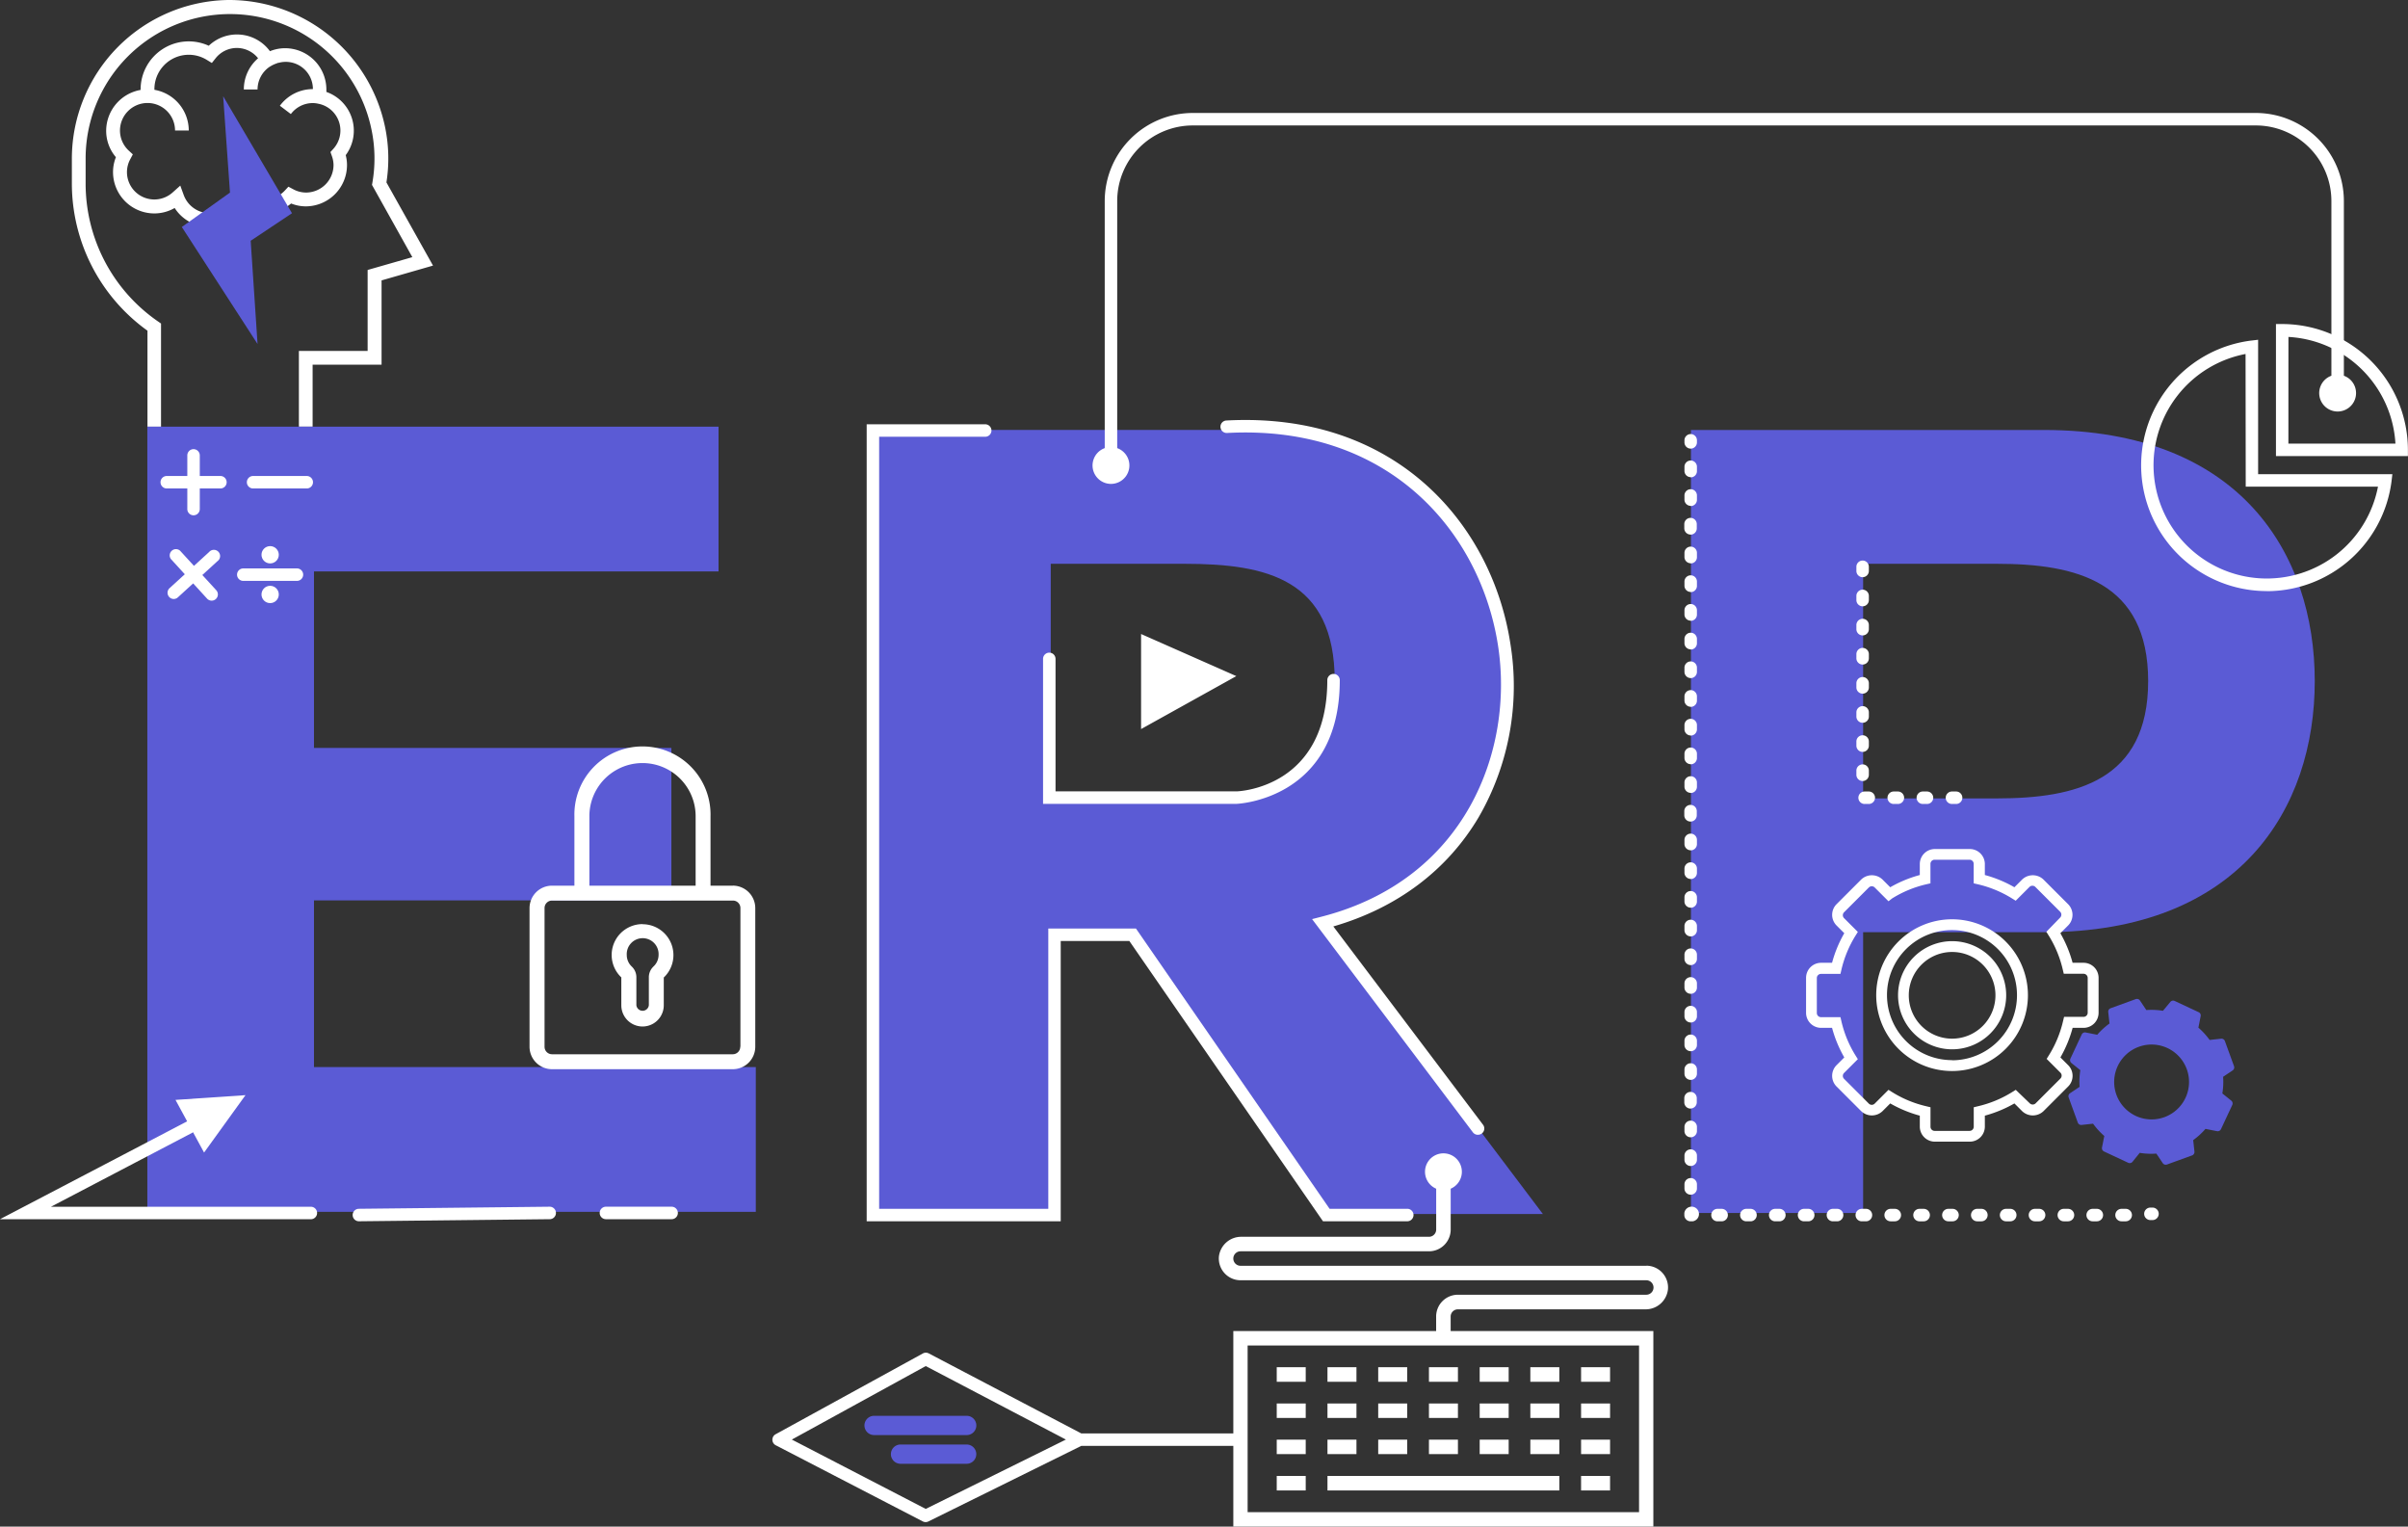 <svg xmlns="http://www.w3.org/2000/svg" viewBox="0 0 579.02 367.01"><rect x="0" y="0" width="579.02" height="367.01" fill="#333333" stroke="none"/><path d="M17.28 38A38.18 38.18 0 0 1 54.83 0h.48a38.32 38.32 0 0 1 37.26 30.44 37.06 37.06 0 0 1 .35 13.41l11.2 20-12.37 3.56v20.26H75.17v14.9h-3.3v-18.2H88.4V64.9l10.75-3.08-9.7-17.37.1-.58a33.84 33.84 0 0 0-.23-12.75A34.72 34.72 0 0 0 20.59 38v6A40.27 40.27 0 0 0 38 77.28l.72.5v24.8h-3.26V79.5a43.58 43.58 0 0 1-18.18-35.42zm9.9 3.34a9.6 9.6 0 0 1 .69-3.55 9.77 9.77 0 0 1-2.34-6.38 10 10 0 0 1 8.28-9.79v-.14A11.57 11.57 0 0 1 50.2 11a9.83 9.83 0 0 1 14.71 1.31 9.69 9.69 0 0 1 3.64-.72 9.94 9.94 0 0 1 9.93 9.93v.58a9.87 9.87 0 0 1 4.65 15.2 9.31 9.31 0 0 1 .31 2.38 9.94 9.94 0 0 1-9.93 9.93 9.57 9.57 0 0 1-3.51-.69 10.08 10.08 0 0 1-2.18 1.4l-1.4-3a6.68 6.68 0 0 0 2.06-1.5l.87-.94 1.13.6a6.51 6.51 0 0 0 3.1.81 6.63 6.63 0 0 0 6.62-6.62 6.53 6.53 0 0 0-.41-2.19l-.33-.93.66-.73a6.56 6.56 0 0 0-3.61-10.89h0a6 6 0 0 0-1.28-.15 6.57 6.57 0 0 0-5.29 2.64l-2.64-2a9.86 9.86 0 0 1 7.94-4A6.53 6.53 0 0 0 67.42 15l-.43.1c-.18 0-.36.1-.54.17a6.94 6.94 0 0 0-1.3.6l-.4.24a6.61 6.61 0 0 0-2.82 5.4h-3.3a9.87 9.87 0 0 1 3.43-7.5 6.51 6.51 0 0 0-10.22 0l-.9 1.13-1.24-.76a8.26 8.26 0 0 0-12.57 7.06v.15a9.94 9.94 0 0 1 8.26 9.78h-3.3a6.62 6.62 0 0 0-6.49-6.61h-.22a6.63 6.63 0 0 0-6.53 6.62A6.54 6.54 0 0 0 31 36.24l.94.87-.6 1.13a6.52 6.52 0 0 0-.81 3.1 6.58 6.58 0 0 0 11 4.91l1.82-1.63.84 2.3A6.66 6.66 0 0 0 49 51.1l-.68 3.24A9.85 9.85 0 0 1 42 50a9.8 9.8 0 0 1-4.88 1.31 9.94 9.94 0 0 1-9.94-9.97z" fill="#fff"/><path d="M61.93 82.7l-1.65-24.82 9.93-6.62-16.55-28.13L55.3 46.3l-11.58 8.27zM75.5 216.46v40.07h106.24v34.8H35.43V102.57h137.35v34.8H75.5v42.44h85.94v36.64zM318.3 222l52.7 69.86h-50.6l-47.45-67.75h-20.3v67.75H211v-188.5h84.9c47.45 0 65.64 29.8 65.64 60.37 0 25.57-13.45 51.4-44.82 58.26zm-65.64-86.47v56.68h32.16c19.77 0 36.12-4.48 36.12-28.47 0-24.52-16.35-28.2-36.12-28.2zm153.94-32.16h84.9c47.2 0 65.1 29.8 65.1 60.37s-17.93 60.37-65.1 60.37H448v67.5h-41.4zm41.4 88.57h32.16c19 0 36.38-4.22 36.38-28.2s-17.4-28.2-36.38-28.2H448z" fill="#5b5bd5"/><path d="M154.5 222.16a7.42 7.42 0 0 0-5.1 12.81v6.7a5.105 5.105 0 0 0 10.21 0V235a7.42 7.42 0 0 0-5.1-12.81zm2.63 10.2a3.54 3.54 0 0 0-1.11 2.56v6.74a1.51 1.51 0 0 1-3 0v-6.74a3.54 3.54 0 0 0-1.11-2.56 3.79 3.79 0 0 1-1.2-2.79 3.83 3.83 0 1 1 7.65 0 3.79 3.79 0 0 1-1.24 2.79zm19.12-19.44h-5.4v-16.7a16.37 16.37 0 1 0-32.73 0v16.7h-5.4a5.4 5.4 0 0 0-5.39 5.39v33.34a5.4 5.4 0 0 0 5.39 5.39h43.5a5.4 5.4 0 0 0 5.39-5.39V218.3a5.4 5.4 0 0 0-5.39-5.39zm-34.53-16.7a12.775 12.775 0 1 1 25.55 0v16.7h-25.55zM178 251.65a1.8 1.8 0 0 1-1.8 1.8h-43.46a1.8 1.8 0 0 1-1.8-1.8V218.3a1.8 1.8 0 0 1 1.8-1.8h43.5a1.8 1.8 0 0 1 1.8 1.8v33.34zM469.4 221a18.24 18.24 0 1 0 18.23 18.24A18.26 18.26 0 0 0 469.41 221zm0 33.86a15.63 15.63 0 1 1 15.6-15.58 15.64 15.64 0 0 1-15.62 15.62zm31.6-23.4h-2.63a29.86 29.86 0 0 0-2.94-7.11l1.86-1.86a3.63 3.63 0 0 0 0-5.12l-5.93-5.93a3.71 3.71 0 0 0-5.12 0l-1.86 1.86a29.67 29.67 0 0 0-7.11-2.94v-2.63a3.62 3.62 0 0 0-3.62-3.62h-8.4a3.62 3.62 0 0 0-3.62 3.62v2.63a29.69 29.69 0 0 0-7.11 2.94l-1.86-1.86a3.71 3.71 0 0 0-5.12 0l-5.93 5.93a3.63 3.63 0 0 0 0 5.12l1.86 1.86a29.51 29.51 0 0 0-2.94 7.11h-2.63a3.62 3.62 0 0 0-3.62 3.62v8.4a3.62 3.62 0 0 0 3.62 3.62h2.63a29.62 29.62 0 0 0 2.94 7.11l-1.86 1.86a3.64 3.64 0 0 0 0 5.13l5.93 5.93a3.71 3.71 0 0 0 5.12 0l1.86-1.86a30.06 30.06 0 0 0 7.11 2.94v2.63a3.62 3.62 0 0 0 3.62 3.62h8.4a3.62 3.62 0 0 0 3.62-3.62v-2.63a30 30 0 0 0 7.11-2.94l1.86 1.86a3.72 3.72 0 0 0 5.13 0l5.93-5.93a3.62 3.62 0 0 0 0-5.13l-1.86-1.86a30 30 0 0 0 2.94-7.11H501a3.62 3.62 0 0 0 3.62-3.62v-8.4a3.62 3.62 0 0 0-3.62-3.62zm1 12a1 1 0 0 1-1 1h-4.68l-.24 1a27.08 27.08 0 0 1-3.4 8.22l-.55.88 3.3 3.3a1 1 0 0 1 0 1.44l-5.93 5.93a1 1 0 0 1-1.44 0L484.7 262l-.88.55a27.08 27.08 0 0 1-8.22 3.4l-1 .24v4.68a1 1 0 0 1-1 1h-8.4a1 1 0 0 1-1-1v-4.68l-1-.24a27 27 0 0 1-8.22-3.4l-.88-.55-3.3 3.3a1 1 0 0 1-1.44 0l-5.93-5.93a1 1 0 0 1 0-1.44l3.3-3.3-.55-.88a27.07 27.07 0 0 1-3.4-8.22l-.23-1h-4.68a1 1 0 0 1-1-1v-8.4a1 1 0 0 1 1-1h4.68l.23-1a27.11 27.11 0 0 1 3.4-8.21l.55-.88-3.3-3.3a1 1 0 0 1 0-1.44l5.93-5.93a1 1 0 0 1 1.44 0l3.3 3.3.87-.68a27 27 0 0 1 8.22-3.4l1-.23v-4.68a1 1 0 0 1 1-1h8.4a1 1 0 0 1 1 1v4.68l1 .23a27.28 27.28 0 0 1 8.22 3.4l.88.55 3.3-3.3a1 1 0 0 1 1.44 0l5.93 5.93a1 1 0 0 1 0 1.44l-3.3 3.4.55.88a27 27 0 0 1 3.4 8.21l.24 1H501a1 1 0 0 1 1 1zm-32.6-17.2a13 13 0 1 0 13 13 13 13 0 0 0-13-13zm0 23.44a10.42 10.42 0 1 1 10.42-10.42 10.43 10.43 0 0 1-10.42 10.42zM579 109.65h-31.73V77.9h1.5A30.28 30.28 0 0 1 579 108.15zm-28.74-3H576A27.28 27.28 0 0 0 550.27 81zm-5.2 35.45a30.23 30.23 0 0 1-3.78-60.22l1.7-.2V114h32.28l-.2 1.7a30.26 30.26 0 0 1-29.98 26.42zm-5.1-57A27.23 27.23 0 1 0 571.8 117H540zM338.38 293.6h-20.26l-46.56-67.38h-16.5v67.38H208.4V102h28.5a1.5 1.5 0 0 1 0 3h-25.5v185.6h40.67v-67.38h21.08l46.56 67.38h18.68a1.5 1.5 0 0 1 0 3zm-64-141.18v22.85l22.9-12.73-22.9-10.12zm-22.07 40.83h-1.5V158.4a1.5 1.5 0 0 1 3 0v31.85h43.47c.85 0 21.88-1 21.88-26.74a1.5 1.5 0 0 1 3 0c0 28.7-24.58 29.74-24.83 29.74zm154.23-85.4a1.5 1.5 0 0 1-1.5-1.5v-.5a1.5 1.5 0 1 1 3 0v.5a1.5 1.5 0 0 1-1.5 1.5zm0 179.36a1.5 1.5 0 0 1-1.5-1.5v-1a1.5 1.5 0 1 1 3 0v1a1.5 1.5 0 0 1-1.5 1.5zm0-6.9a1.5 1.5 0 0 1-1.5-1.5v-1a1.5 1.5 0 1 1 3 0v1a1.5 1.5 0 0 1-1.5 1.5zm0-6.9a1.5 1.5 0 0 1-1.5-1.5v-1a1.5 1.5 0 0 1 3 0v1a1.5 1.5 0 0 1-1.5 1.5zm0-6.9A1.5 1.5 0 0 1 405 265v-1a1.5 1.5 0 0 1 3 0v1a1.5 1.5 0 0 1-1.47 1.49zm0-6.9a1.5 1.5 0 0 1-1.5-1.5v-1a1.5 1.5 0 0 1 3 0v1a1.5 1.5 0 0 1-1.5 1.5zm0-6.9a1.5 1.5 0 0 1-1.5-1.5v-1a1.5 1.5 0 0 1 3 0v1a1.5 1.5 0 0 1-1.5 1.51zm0-6.9a1.5 1.5 0 0 1-1.5-1.5v-1a1.5 1.5 0 0 1 3 0v1a1.5 1.5 0 0 1-1.5 1.51zm0-6.9a1.5 1.5 0 0 1-1.5-1.5v-1a1.5 1.5 0 0 1 3 0v1a1.5 1.5 0 0 1-1.5 1.51zm0-6.9a1.5 1.5 0 0 1-1.5-1.5v-1a1.5 1.5 0 0 1 3 0v1a1.5 1.5 0 0 1-1.5 1.51zm0-6.9a1.5 1.5 0 0 1-1.5-1.5v-1a1.5 1.5 0 0 1 3 0v1a1.5 1.5 0 0 1-1.5 1.51zm0-6.9a1.5 1.5 0 0 1-1.5-1.5v-1a1.5 1.5 0 1 1 3 0v1a1.5 1.5 0 0 1-1.5 1.52zm0-6.9a1.5 1.5 0 0 1-1.5-1.5v-1a1.5 1.5 0 0 1 3 0v1a1.5 1.5 0 0 1-1.5 1.52zm0-6.9a1.5 1.5 0 0 1-1.5-1.5v-1a1.5 1.5 0 0 1 3 0v1a1.5 1.5 0 0 1-1.5 1.52zm0-6.9A1.5 1.5 0 0 1 405 196v-1a1.5 1.5 0 1 1 3 0v1a1.5 1.5 0 0 1-1.47 1.51zm0-6.9a1.5 1.5 0 0 1-1.5-1.5v-1a1.5 1.5 0 1 1 3 0v1a1.5 1.5 0 0 1-1.5 1.53zm0-6.9a1.5 1.5 0 0 1-1.5-1.5v-1a1.5 1.5 0 1 1 3 0v1a1.5 1.5 0 0 1-1.5 1.53zm0-6.9a1.5 1.5 0 0 1-1.5-1.5v-1a1.5 1.5 0 1 1 3 0v1a1.5 1.5 0 0 1-1.5 1.53zm0-6.9a1.5 1.5 0 0 1-1.5-1.5v-1a1.5 1.5 0 0 1 3 0v1a1.5 1.5 0 0 1-1.5 1.53zm0-6.9a1.5 1.5 0 0 1-1.5-1.5v-1a1.5 1.5 0 0 1 3 0v1a1.5 1.5 0 0 1-1.5 1.51zm0-6.9a1.5 1.5 0 0 1-1.5-1.5v-1a1.5 1.5 0 0 1 3 0v1a1.5 1.5 0 0 1-1.5 1.54zm0-6.9a1.5 1.5 0 0 1-1.5-1.5v-1a1.5 1.5 0 0 1 3 0v1a1.5 1.5 0 0 1-1.5 1.54zm0-6.9a1.5 1.5 0 0 1-1.5-1.5v-1a1.5 1.5 0 0 1 3 0v1a1.5 1.5 0 0 1-1.5 1.54zm0-6.9a1.5 1.5 0 0 1-1.5-1.5v-1a1.5 1.5 0 0 1 3 0v1a1.5 1.5 0 0 1-1.5 1.54zm0-6.9A1.5 1.5 0 0 1 405 127v-1a1.5 1.5 0 1 1 3 0v1a1.5 1.5 0 0 1-1.47 1.53zm0-6.9a1.5 1.5 0 0 1-1.5-1.5v-1a1.5 1.5 0 1 1 3 0v1a1.5 1.5 0 0 1-1.5 1.55zm0-6.9a1.5 1.5 0 0 1-1.5-1.5v-1a1.5 1.5 0 0 1 3 0v1a1.5 1.5 0 0 1-1.5 1.55zm.47 178.9h-.5a1.5 1.5 0 0 1-1.5-1.5v-.5a1.77 1.77 0 1 1 2 2zm41.67 0h-1a1.5 1.5 0 0 1 0-3h1a1.5 1.5 0 0 1 0 3zm-6.94 0h-1a1.5 1.5 0 0 1 0-3h1a1.5 1.5 0 0 1 0 3zm-6.94 0h-1a1.5 1.5 0 0 1 0-3h1a1.5 1.5 0 0 1 0 3zm-6.94 0h-1a1.5 1.5 0 0 1 0-3h1a1.5 1.5 0 0 1 0 3zm-6.94 0h-1a1.5 1.5 0 0 1 0-3h1a1.5 1.5 0 0 1 0 3zm-6.94 0h-1a1.5 1.5 0 0 1 0-3h1a1.5 1.5 0 0 1 0 3zm40.64 0a1.5 1.5 0 0 1 0-3h1a1.5 1.5 0 0 1 0 3h-1zm6.94 0a1.5 1.5 0 0 1 0-3h1a1.5 1.5 0 0 1 0 3h-1zm6.94 0a1.5 1.5 0 0 1 0-3h1a1.5 1.5 0 0 1 0 3h-1zm6.94 0a1.5 1.5 0 0 1 0-3h1a1.5 1.5 0 0 1 0 3h-1zm6.94 0a1.5 1.5 0 0 1 0-3h1a1.5 1.5 0 0 1 0 3h-1zm6.94 0a1.5 1.5 0 0 1 0-3h1a1.5 1.5 0 0 1 0 3h-1zm6.94 0a1.5 1.5 0 0 1 0-3h1a1.5 1.5 0 0 1 0 3h-1zm6.94 0a1.5 1.5 0 0 1 0-3h1a1.5 1.5 0 0 1 0 3h-1zm6.94 0a1.5 1.5 0 0 1 0-3h1a1.5 1.5 0 0 1 0 3h-1zm6.94-.3a1.5 1.5 0 0 1 0-3h.5a1.5 1.5 0 0 1 0 3h-.5zm-161.72-20.5a1.5 1.5 0 0 1-1.2-.6l-38.66-51.25 2.18-.56c34.72-8.87 46.4-40 42.54-65.13-4.13-27-25.9-53.3-65.17-51.18a1.502 1.502 0 0 1-.16-3c41.13-2.2 64 25.4 68.3 53.72a63.05 63.05 0 0 1-7.58 41.56c-7.58 12.84-19.66 21.9-35 26.35l36 47.68a1.5 1.5 0 0 1-1.2 2.4zm115-79.53h-1a1.5 1.5 0 1 1 0-3h1a1.5 1.5 0 0 1 0 3zm-7 0h-1a1.5 1.5 0 1 1 0-3h1a1.5 1.5 0 0 1 0 3zm-7 0h-1a1.5 1.5 0 1 1 0-3h1a1.5 1.5 0 0 1 0 3zm-7 0h-1a1.5 1.5 0 1 1 0-3h1a1.5 1.5 0 0 1 0 3zm-1.48-5.52a1.5 1.5 0 0 1-1.5-1.5v-1a1.5 1.5 0 0 1 3 0v1a1.5 1.5 0 0 1-1.5 1.5zm0-7a1.5 1.5 0 0 1-1.5-1.5v-1a1.5 1.5 0 0 1 3 0v1a1.5 1.5 0 0 1-1.5 1.5zm0-7a1.5 1.5 0 0 1-1.5-1.5v-1a1.5 1.5 0 0 1 3 0v1a1.5 1.5 0 0 1-1.5 1.5zm0-7a1.5 1.5 0 0 1-1.5-1.5v-1a1.5 1.5 0 0 1 3 0v1a1.5 1.5 0 0 1-1.5 1.5zm0-7a1.5 1.5 0 0 1-1.5-1.5v-1a1.5 1.5 0 0 1 3 0v1a1.5 1.5 0 0 1-1.5 1.5zm0-7a1.5 1.5 0 0 1-1.5-1.5v-1a1.5 1.5 0 0 1 3 0v1a1.5 1.5 0 0 1-1.5 1.5zm0-7a1.5 1.5 0 0 1-1.5-1.5v-1a1.5 1.5 0 0 1 3 0v1a1.5 1.5 0 0 1-1.5 1.5zm0-7a1.5 1.5 0 0 1-1.5-1.5v-1a1.5 1.5 0 0 1 3 0v1a1.5 1.5 0 0 1-1.5 1.5z" fill="#fff"/><path d="M528.72 243.35l-5.84-2.73a.87.87 0 0 0-1 .24L520.1 243a17.18 17.18 0 0 0-4-.18l-1.54-2.3a.87.87 0 0 0-1-.33l-6.06 2.2a.87.87 0 0 0-.56.91l.3 2.76a17.19 17.19 0 0 0-2.95 2.7l-2.73-.54a.87.87 0 0 0-1 .48l-2.73 5.84a.87.87 0 0 0 .24 1l2.16 1.74a17.19 17.19 0 0 0-.18 4l-2.3 1.54a.87.87 0 0 0-.33 1l2.2 6.06a.87.87 0 0 0 .91.56l2.76-.3a17.18 17.18 0 0 0 2.7 2.95l-.54 2.73a.87.87 0 0 0 .48 1l5.84 2.73a.86.86 0 0 0 1-.24l1.74-2.16a17.18 17.18 0 0 0 4 .18l1.54 2.3a.87.87 0 0 0 1 .33l6.06-2.2a.87.87 0 0 0 .56-.91l-.3-2.76a17.17 17.17 0 0 0 2.95-2.7l2.73.54a.87.87 0 0 0 1-.48l2.73-5.84a.87.87 0 0 0-.24-1l-2.16-1.74a17.19 17.19 0 0 0 .18-4l2.3-1.54a.87.87 0 0 0 .33-1l-2.2-6.06a.87.87 0 0 0-.91-.56l-2.76.3a17.19 17.19 0 0 0-2.7-2.95l.54-2.73a.87.87 0 0 0-.48-1zm-8.3 25.23a9 9 0 1 1 5.4-11.56 9 9 0 0 1-5.4 11.56zm0 0" fill="#5b5bd5"/><g fill="#fff"><path d="M74.74 293.1H0l44.86-23.45a1.501 1.501 0 1 1 1.39 2.66l-34 17.8h62.5a1.5 1.5 0 1 1 0 3zm11.56.5a1.5 1.5 0 0 1 0-3l45.88-.5a1.5 1.5 0 0 1 0 3l-45.88.5z"/><path d="M161.5 293.1h-15.8a1.5 1.5 0 0 1 0-3h15.8a1.5 1.5 0 0 1 0 3zM42.2 264.42l6.87 12.66 9.96-13.8-16.83 1.14zm4.34-140.54a1.5 1.5 0 0 1-1.5-1.5v-12.9a1.5 1.5 0 0 1 3 0v12.9a1.5 1.5 0 0 1-1.5 1.5z"/><path d="M53 117.43H40.1a1.5 1.5 0 1 1 0-3H53a1.5 1.5 0 0 1 0 3zm20.76 0h-12.9a1.5 1.5 0 0 1 0-3h12.9a1.5 1.5 0 0 1 0 3zM41.78 144a1.5 1.5 0 0 1-1-2.61l9.52-8.7a1.5 1.5 0 1 1 2 2.21l-9.52 8.7a1.49 1.49 0 0 1-1 .4z"/><path d="M50.9 144.4a1.5 1.5 0 0 1-1.11-.49l-8.7-9.52a1.5 1.5 0 0 1 2.21-2l8.7 9.5a1.5 1.5 0 0 1-1.11 2.51zm20.5-4.75H58.5a1.5 1.5 0 0 1 0-3h12.9a1.5 1.5 0 0 1 0 3z"/><circle cx="64.96" cy="133.37" r="2.08"/><circle cx="64.96" cy="142.91" r="2.08"/><path d="M297.7 344.6H260l-36.66-19.23a1.51 1.51 0 0 0-1.42 0l-35.4 19.42a1.5 1.5 0 0 0 0 2.65l35.38 18.32a1.5 1.5 0 0 0 1.35 0L260 347.6h37.7a1.5 1.5 0 0 0 0-3zm-75.1 18.15l-32.2-16.67 32.2-17.67 33.7 17.67z"/></g><path d="M232.44 345h-22.26a2.315 2.315 0 0 1 0-4.63h22.27a2.315 2.315 0 1 1 0 4.63zm0 6.9h-15.9a2.315 2.315 0 0 1 0-4.63h15.9a2.315 2.315 0 1 1 0 4.63z" fill="#5b5bd5"/><path d="M395.86 304.3H298.3a1.74 1.74 0 1 1 0-3.48h45.3a5.23 5.23 0 0 0 5.23-5.23v-9.82a4.43 4.43 0 1 0-3.49 0v9.82a1.74 1.74 0 0 1-1.74 1.74h-45.06a5.39 5.39 0 0 0-5.44 4.7 5.23 5.23 0 0 0 5.2 5.75h97.56a1.74 1.74 0 0 1 0 3.48h-45.3a5.23 5.23 0 0 0-5.23 5.23v3.5h-48.77v47h101v-47h-48.74v-3.48a1.74 1.74 0 0 1 1.74-1.74h45.06a5.39 5.39 0 0 0 5.44-4.7 5.23 5.23 0 0 0-5.2-5.79zm-1.74 19.16v40.07H300v-40.06zM307 328.68h6.97v3.5H307zm12.2 0h6.97v3.5h-6.97zm12.2 0h6.97v3.5h-6.97zm12.2 0h6.97v3.5h-6.97zm12.2 0h6.97v3.5h-6.97zm12.18 0h6.97v3.5h-6.97zm12.2 0h6.97v3.5h-6.97zM307 337.4h6.97v3.48H307zm12.2 0h6.97v3.48h-6.97zm12.2 0h6.97v3.48h-6.97zm12.2 0h6.97v3.48h-6.97zm12.2 0h6.97v3.48h-6.97zm12.18 0h6.97v3.48h-6.97zm12.2 0h6.97v3.48h-6.97zM307 346.1h6.97v3.48H307zm12.2 0h6.97v3.48h-6.97zm12.2 0h6.97v3.48h-6.97zm12.2 0h6.97v3.48h-6.97zm12.2 0h6.97v3.48h-6.97zm12.18 0h6.97v3.48h-6.97zm12.2 0h6.97v3.48h-6.97zM307 354.82h6.97v3.5H307zm12.2 0h55.75v3.5H319.2zm60.98 0h6.97v3.5h-6.97zM563.6 90.33v-42a21.19 21.19 0 0 0-21.16-21.17H286.8a21.19 21.19 0 0 0-21.16 21.17v59.4a4.43 4.43 0 1 0 3 0v-59.4a18.18 18.18 0 0 1 18.16-18.17h255.64a18.18 18.18 0 0 1 18.16 18.17v42a4.43 4.43 0 1 0 3 0z" fill="#fff"/></svg>